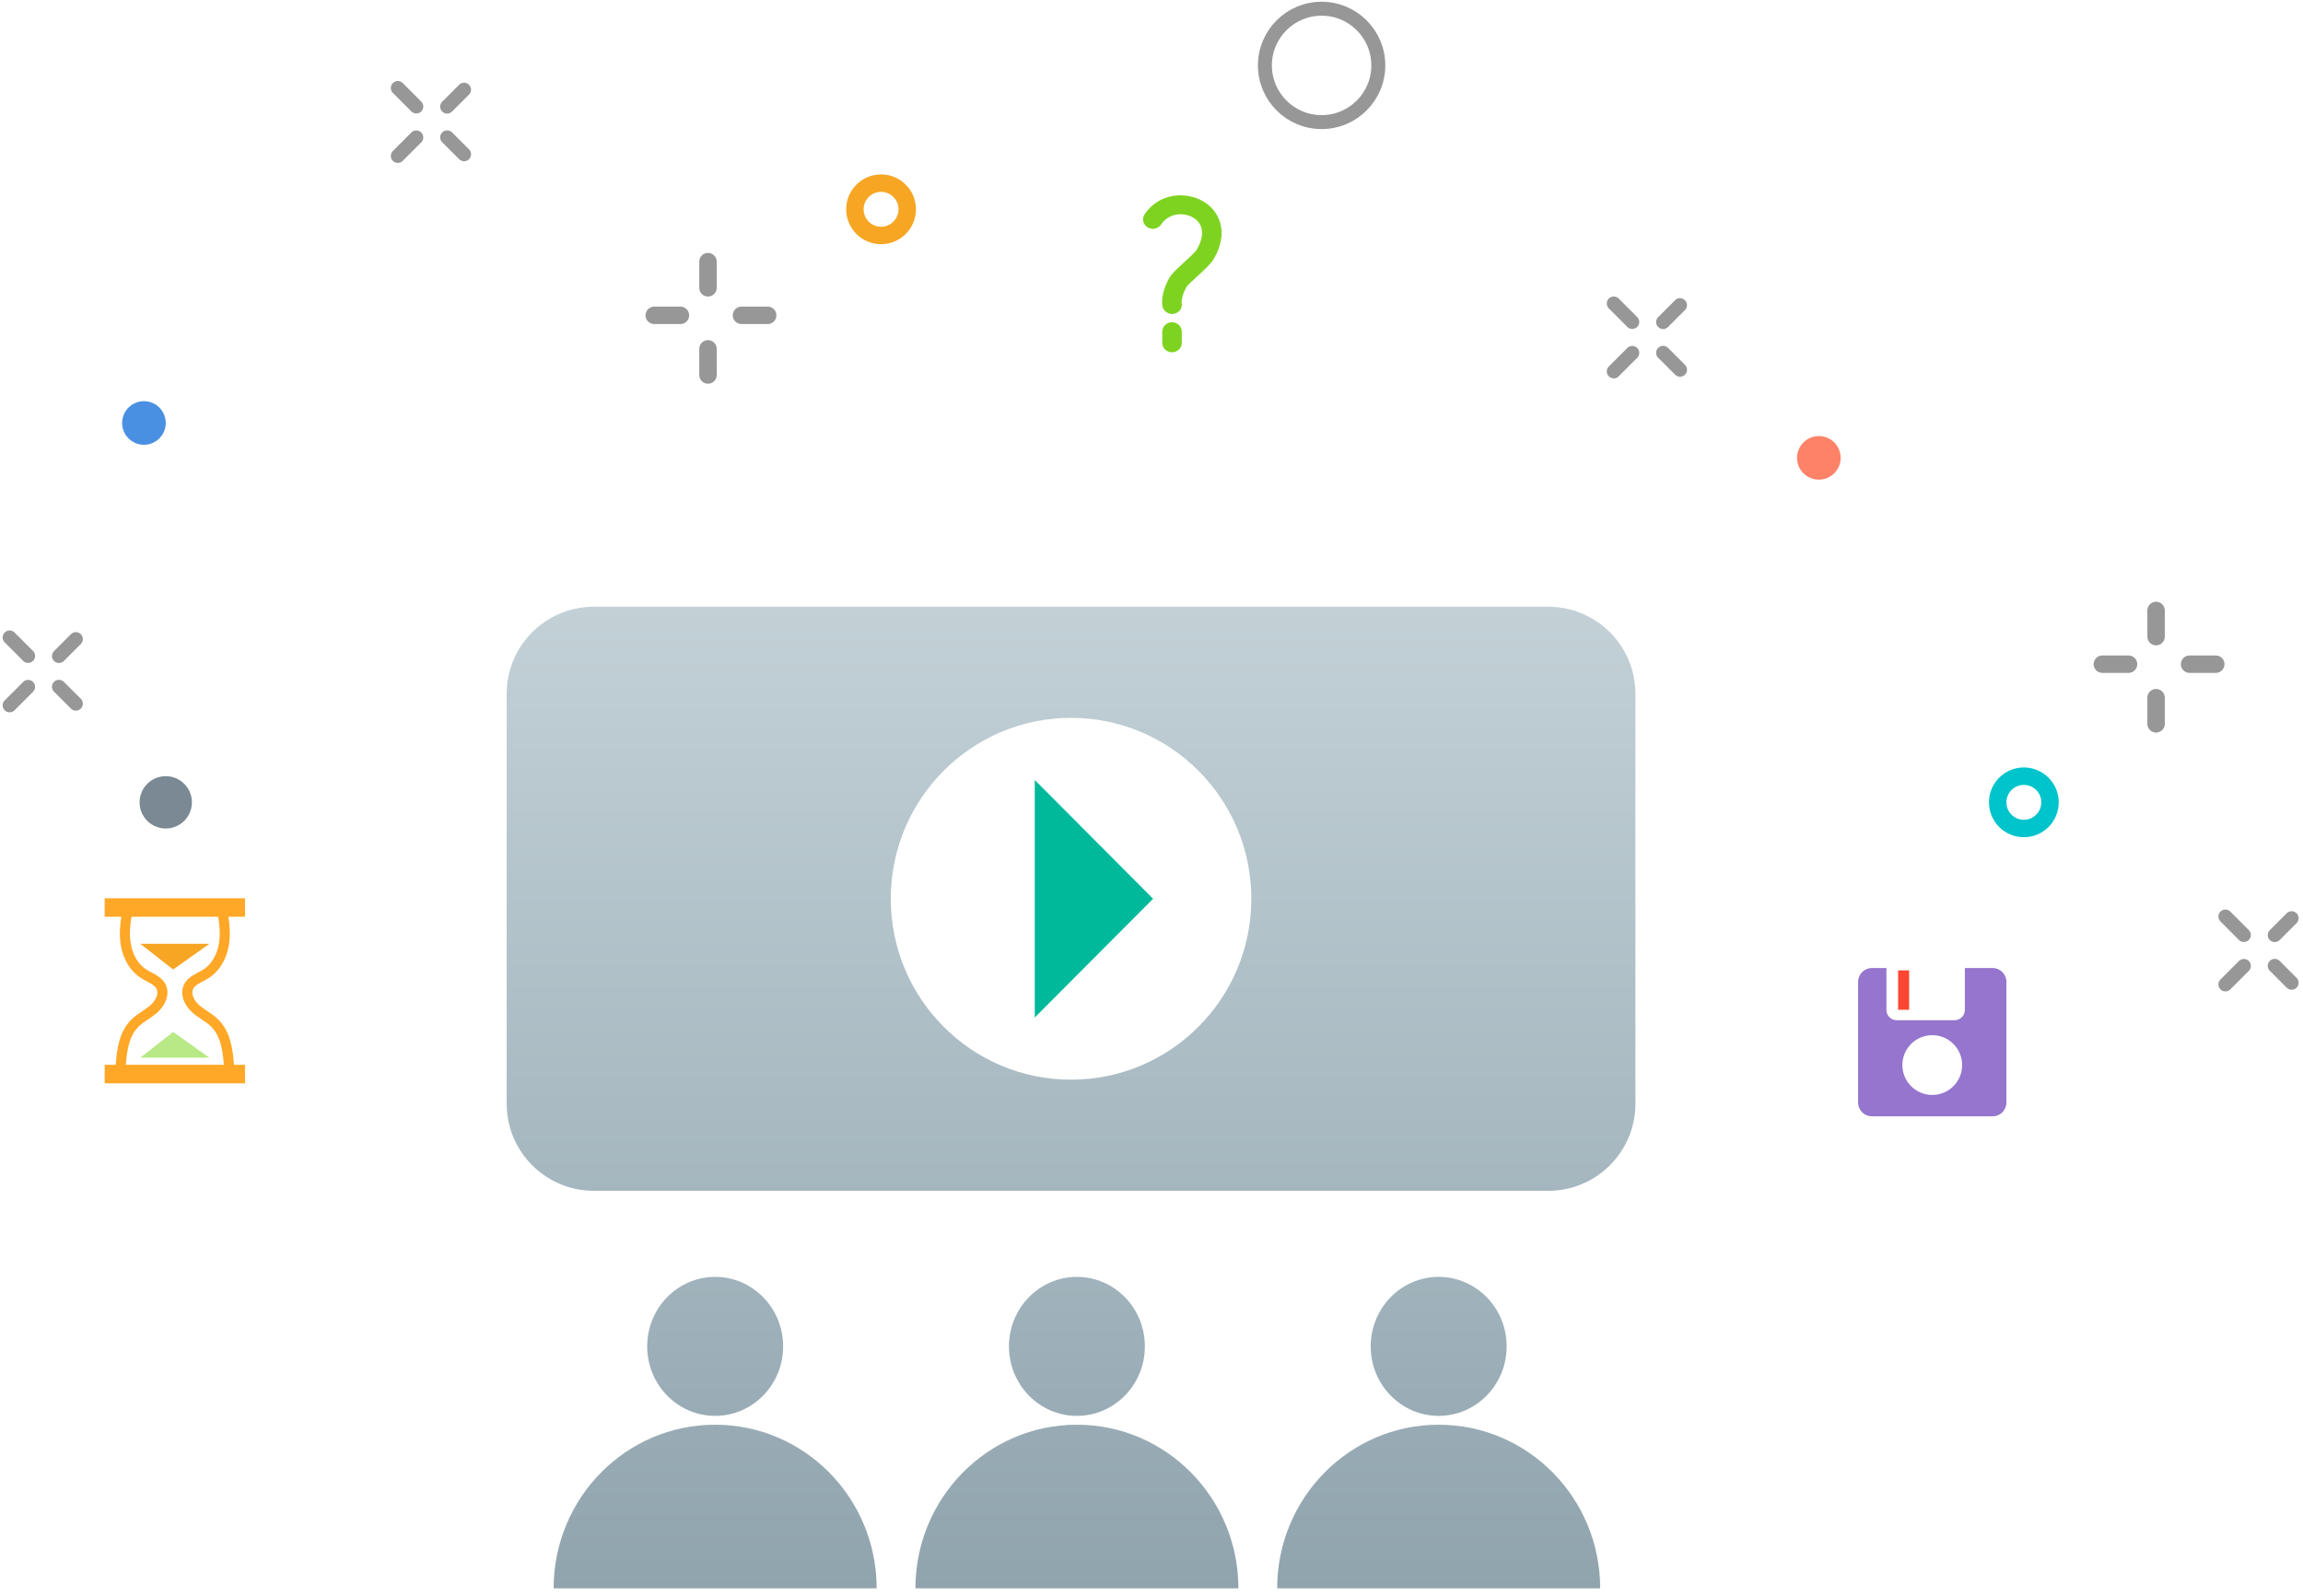 <?xml version="1.0" encoding="UTF-8" standalone="no"?>
<svg width="264px" height="183px" viewBox="0 0 264 183" version="1.1" xmlns="http://www.w3.org/2000/svg" xmlns:xlink="http://www.w3.org/1999/xlink">
    <!-- Generator: sketchtool 3.7.2 (28276) - http://www.bohemiancoding.com/sketch -->
    <title>5392A157-E4AD-4555-871E-E7E871DC3574</title>
    <desc>Created with sketchtool.</desc>
    <defs>
        <circle id="path-1" cx="34.5" cy="66.5" r="3.5"></circle>
        <mask id="mask-2" maskContentUnits="userSpaceOnUse" maskUnits="objectBoundingBox" x="0" y="0" width="7" height="7" fill="white">
            <use xlink:href="#path-1"></use>
        </mask>
        <circle id="path-3" cx="229" cy="30" r="3"></circle>
        <mask id="mask-4" maskContentUnits="userSpaceOnUse" maskUnits="objectBoundingBox" x="0" y="0" width="6" height="6" fill="white">
            <use xlink:href="#path-3"></use>
        </mask>
        <linearGradient x1="50%" y1="0%" x2="50%" y2="100%" id="linearGradient-5">
            <stop stop-color="#C3D1D7" offset="0%"></stop>
            <stop stop-color="#90A4AE" offset="100%"></stop>
        </linearGradient>
    </defs>
    <g id="Teacher" stroke="none" stroke-width="1" fill="none" fill-rule="evenodd">
        <g id="T-4.17-Create-Course-group-Virtual-Classroom" transform="translate(-726, -314)">
            <g id="newvclass_ico" transform="translate(723, 314)">
                <g id="+" transform="translate(244, 70)" stroke="#979797" stroke-width="2" stroke-linecap="round" stroke-linejoin="round" stroke-dasharray="3,7">
                    <path d="M0,6.158 L13,6.158" id="Line"></path>
                    <path d="M6.158,0 L6.158,13" id="Line"></path>
                </g>
                <g id="+" transform="translate(78, 30)" stroke="#979797" stroke-width="2" stroke-linecap="round" stroke-linejoin="round" stroke-dasharray="3,7">
                    <path d="M0,6.158 L13,6.158" id="Line"></path>
                    <path d="M6.158,0 L6.158,13" id="Line"></path>
                </g>
                <g id="+" transform="translate(192.021, 38.839) rotate(-45) translate(-192.021, -38.839) translate(186.521, 32.839)" stroke="#979797" stroke-width="1.6" stroke-linecap="round" stroke-linejoin="round" stroke-dasharray="3,5">
                    <path d="M-1.13686838e-13,5.8 L10.743,5.8" id="Line"></path>
                    <path d="M5.507,0.293 L5.507,11.036" id="Line"></path>
                </g>
                <g id="+" transform="translate(8.132, 77.132) rotate(-45) translate(-8.132, -77.132) translate(2.632, 71.132)" stroke="#979797" stroke-width="1.6" stroke-linecap="round" stroke-linejoin="round" stroke-dasharray="3,5">
                    <path d="M-1.13686838e-13,5.8 L10.743,5.8" id="Line"></path>
                    <path d="M5.507,0.293 L5.507,11.036" id="Line"></path>
                </g>
                <g id="+" transform="translate(262.132, 109.132) rotate(-45) translate(-262.132, -109.132) translate(256.632, 103.132)" stroke="#979797" stroke-width="1.6" stroke-linecap="round" stroke-linejoin="round" stroke-dasharray="3,5">
                    <path d="M2.84217094e-14,5.8 L10.743,5.8" id="Line"></path>
                    <path d="M5.507,0.293 L5.507,11.036" id="Line"></path>
                </g>
                <g id="+" transform="translate(52.632, 14.132) rotate(-45) translate(-52.632, -14.132) translate(47.132, 8.132)" stroke="#979797" stroke-width="1.6" stroke-linecap="round" stroke-linejoin="round" stroke-dasharray="3,5">
                    <path d="M2.84217094e-14,5.8 L10.743,5.8" id="Line"></path>
                    <path d="M5.507,0.293 L5.507,11.036" id="Line"></path>
                </g>
                <use id="Oval-127" stroke="#FE127F" mask="url(#mask-2)" stroke-width="3.2" xlink:href="#path-1"></use>
                <use id="Oval-127" stroke="#007EE5" mask="url(#mask-4)" stroke-width="2" xlink:href="#path-3"></use>
                <circle id="Oval-127" fill="#7A8993" cx="22" cy="92" r="3"></circle>
                <circle id="Oval-127" fill="#FD8268" cx="211.5" cy="52.5" r="2.5"></circle>
                <circle id="Oval-127" fill="#4990E2" cx="19.5" cy="48.5" r="2.5"></circle>
                <path d="M235,95 C236.657,95 238,93.657 238,92 C238,90.343 236.657,89 235,89 C233.343,89 232,90.343 232,92 C232,93.657 233.343,95 235,95 Z" id="Oval-127" stroke="#00C4CC" stroke-width="2"></path>
                <circle id="Oval-127" stroke="#F6A623" stroke-width="2" cx="104" cy="24" r="3"></circle>
                <circle id="Oval-127" stroke="#979797" stroke-width="1.6" cx="154.5" cy="7.5" r="6.5"></circle>
                <g id="?" transform="translate(134, 22)" fill="#7ED321">
                    <path d="M8.163,7.649 C7.817,8.247 7.052,8.947 6.241,9.688 C5.804,10.087 5.144,10.691 5.015,10.898 C4.38,12.029 4.458,12.719 4.46,12.726 C4.578,13.315 4.178,13.867 3.57,13.982 C3.501,13.995 3.431,14.002 3.362,14.002 C2.834,14.002 2.359,13.626 2.254,13.105 C2.209,12.88 2.035,11.663 3.051,9.853 C3.309,9.394 3.848,8.89 4.705,8.106 C5.233,7.623 6.031,6.894 6.209,6.587 C7.122,5.008 6.96,3.649 5.777,2.951 C4.671,2.301 2.989,2.42 2.091,3.75 C1.752,4.252 1.057,4.392 0.539,4.062 C0.022,3.732 -0.122,3.06 0.217,2.557 C1.86,0.131 4.926,-0.092 6.94,1.094 C8.801,2.19 9.9,4.642 8.163,7.649 L8.163,7.649 Z M4.474,17.31 C4.474,17.91 3.973,18.396 3.354,18.396 C2.735,18.396 2.233,17.91 2.233,17.31 L2.233,16.035 C2.233,15.435 2.735,14.949 3.354,14.949 C3.973,14.949 4.474,15.435 4.474,16.035 L4.474,17.31 Z" id="Fill-1"></path>
                </g>
                <g id="Page-1" transform="translate(15, 103)">
                    <path d="M13.099,5.19 C12.879,6.501 12.227,7.588 11.311,8.173 C11.13,8.289 10.934,8.391 10.738,8.494 C10.133,8.813 9.447,9.173 9.095,9.899 C8.551,11.021 9.166,12.299 10.017,13.068 C10.367,13.386 10.751,13.643 11.121,13.893 C11.528,14.166 11.911,14.424 12.226,14.741 C13.267,15.783 13.529,17.378 13.663,19.096 L2.422,19.096 C2.556,17.379 2.818,15.783 3.858,14.741 C4.174,14.424 4.558,14.166 4.964,13.893 C5.334,13.643 5.717,13.386 6.069,13.068 C6.919,12.299 7.533,11.021 6.99,9.899 C6.639,9.174 5.953,8.813 5.348,8.494 C5.152,8.391 4.956,8.289 4.774,8.173 C3.858,7.589 3.206,6.502 2.986,5.19 C2.811,4.148 2.909,3.088 3.074,2.122 L13.011,2.122 C13.176,3.088 13.274,4.149 13.099,5.19 L13.099,5.19 Z M16.085,0 L4.51458327e-05,0 L4.51458327e-05,2.122 L1.906,2.122 C1.748,3.118 1.661,4.257 1.849,5.381 C2.123,7.014 2.963,8.386 4.154,9.145 C4.369,9.283 4.594,9.401 4.811,9.515 C5.302,9.773 5.766,10.018 5.952,10.402 C6.221,10.957 5.825,11.733 5.295,12.213 C5.005,12.475 4.672,12.699 4.32,12.936 C3.886,13.228 3.437,13.53 3.042,13.926 C1.713,15.258 1.413,17.119 1.265,19.096 L4.51458327e-05,19.096 L4.51458327e-05,21.219 L16.085,21.219 L16.085,19.096 L14.821,19.096 C14.672,17.119 14.371,15.257 13.043,13.926 C12.648,13.53 12.199,13.228 11.766,12.936 C11.413,12.699 11.08,12.475 10.79,12.213 C10.26,11.733 9.864,10.957 10.133,10.402 C10.319,10.018 10.783,9.773 11.275,9.515 C11.492,9.401 11.716,9.283 11.932,9.145 C13.123,8.385 13.963,7.013 14.236,5.381 C14.425,4.258 14.337,3.118 14.179,2.122 L16.085,2.122 L16.085,0 Z" id="Fill-1" fill="#FFA726"></path>
                    <polygon id="Fill-4" fill="#B8E986" points="12.004 18.276 4.081 18.276 7.851 15.33"></polygon>
                    <polygon id="Fill-6" fill="#F6A623" points="12.004 5.221 4.081 5.221 7.851 8.167"></polygon>
                </g>
                <g id="Page-1" transform="translate(216, 111)">
                    <path d="M8.5,14.552 C6.607,14.552 5.073,13.018 5.073,11.125 C5.073,9.232 6.607,7.697 8.5,7.697 C10.393,7.697 11.927,9.232 11.927,11.125 C11.927,13.018 10.393,14.552 8.5,14.552 M15.424,0 L12.237,0 L12.237,4.808 C12.237,5.456 11.712,5.981 11.064,5.981 L4.42,5.981 C3.773,5.981 3.247,5.456 3.247,4.808 L3.247,0 L1.576,0 C0.706,0 0,0.705 0,1.576 L0,15.424 C0,16.294 0.706,17 1.576,17 L15.424,17 C16.294,17 17,16.294 17,15.424 L17,1.576 C17,0.705 16.294,0 15.424,0" id="Fill-2" fill="#9575CD"></path>
                    <polygon id="Fill-1" fill="#FB4732" points="4.586 4.787 5.849 4.787 5.849 0.268 4.586 0.268"></polygon>
                </g>
                <g id="Virtual-Class_ico" transform="translate(61, 69)">
                    <path d="M16.189,85.382 C16.189,89.784 19.677,93.35 23.979,93.35 C28.284,93.35 31.772,89.784 31.772,85.382 C31.772,80.982 28.284,77.413 23.979,77.413 C19.677,77.413 16.189,80.982 16.189,85.382 Z M57.661,85.382 C57.661,89.784 61.149,93.35 65.448,93.35 C69.753,93.35 73.241,89.784 73.241,85.382 C73.241,80.982 69.753,77.413 65.448,77.413 C61.149,77.413 57.661,80.982 57.661,85.382 Z M99.129,85.382 C99.129,89.784 102.617,93.35 106.919,93.35 C111.224,93.35 114.712,89.784 114.712,85.382 C114.712,80.982 111.224,77.413 106.919,77.413 C102.617,77.413 99.129,80.982 99.129,85.382 Z M42.493,113.128 C42.493,102.764 34.204,94.364 23.979,94.364 C13.755,94.364 5.466,102.764 5.466,113.128 L42.493,113.128 Z M46.938,113.128 L83.961,113.128 C83.961,102.764 75.675,94.364 65.448,94.364 C55.226,94.364 46.938,102.764 46.938,113.128 Z M88.406,113.128 L125.433,113.128 C125.433,102.764 117.146,94.364 106.919,94.364 C96.698,94.364 88.406,102.764 88.406,113.128 Z M0.083,57.552 C0.083,63.07 4.556,67.543 10.075,67.543 L119.482,67.543 C125,67.543 129.473,63.071 129.473,57.552 L129.473,10.559 C129.473,5.042 125.001,0.569 119.482,0.569 L10.075,0.569 C4.557,0.569 0.083,5.041 0.083,10.559 L0.083,57.552 Z M44.113,34.056 C44.113,22.599 53.364,13.314 64.777,13.314 C76.193,13.314 85.444,22.599 85.444,34.056 C85.444,45.512 76.193,54.802 64.777,54.802 C53.364,54.802 44.113,45.512 44.113,34.056 Z" id="Clip-2" fill="url(#linearGradient-5)"></path>
                    <polygon id="Fill-22" fill="#00B99B" points="60.619 47.671 74.183 34.057 60.619 20.44"></polygon>
                </g>
            </g>
        </g>
    </g>
</svg>